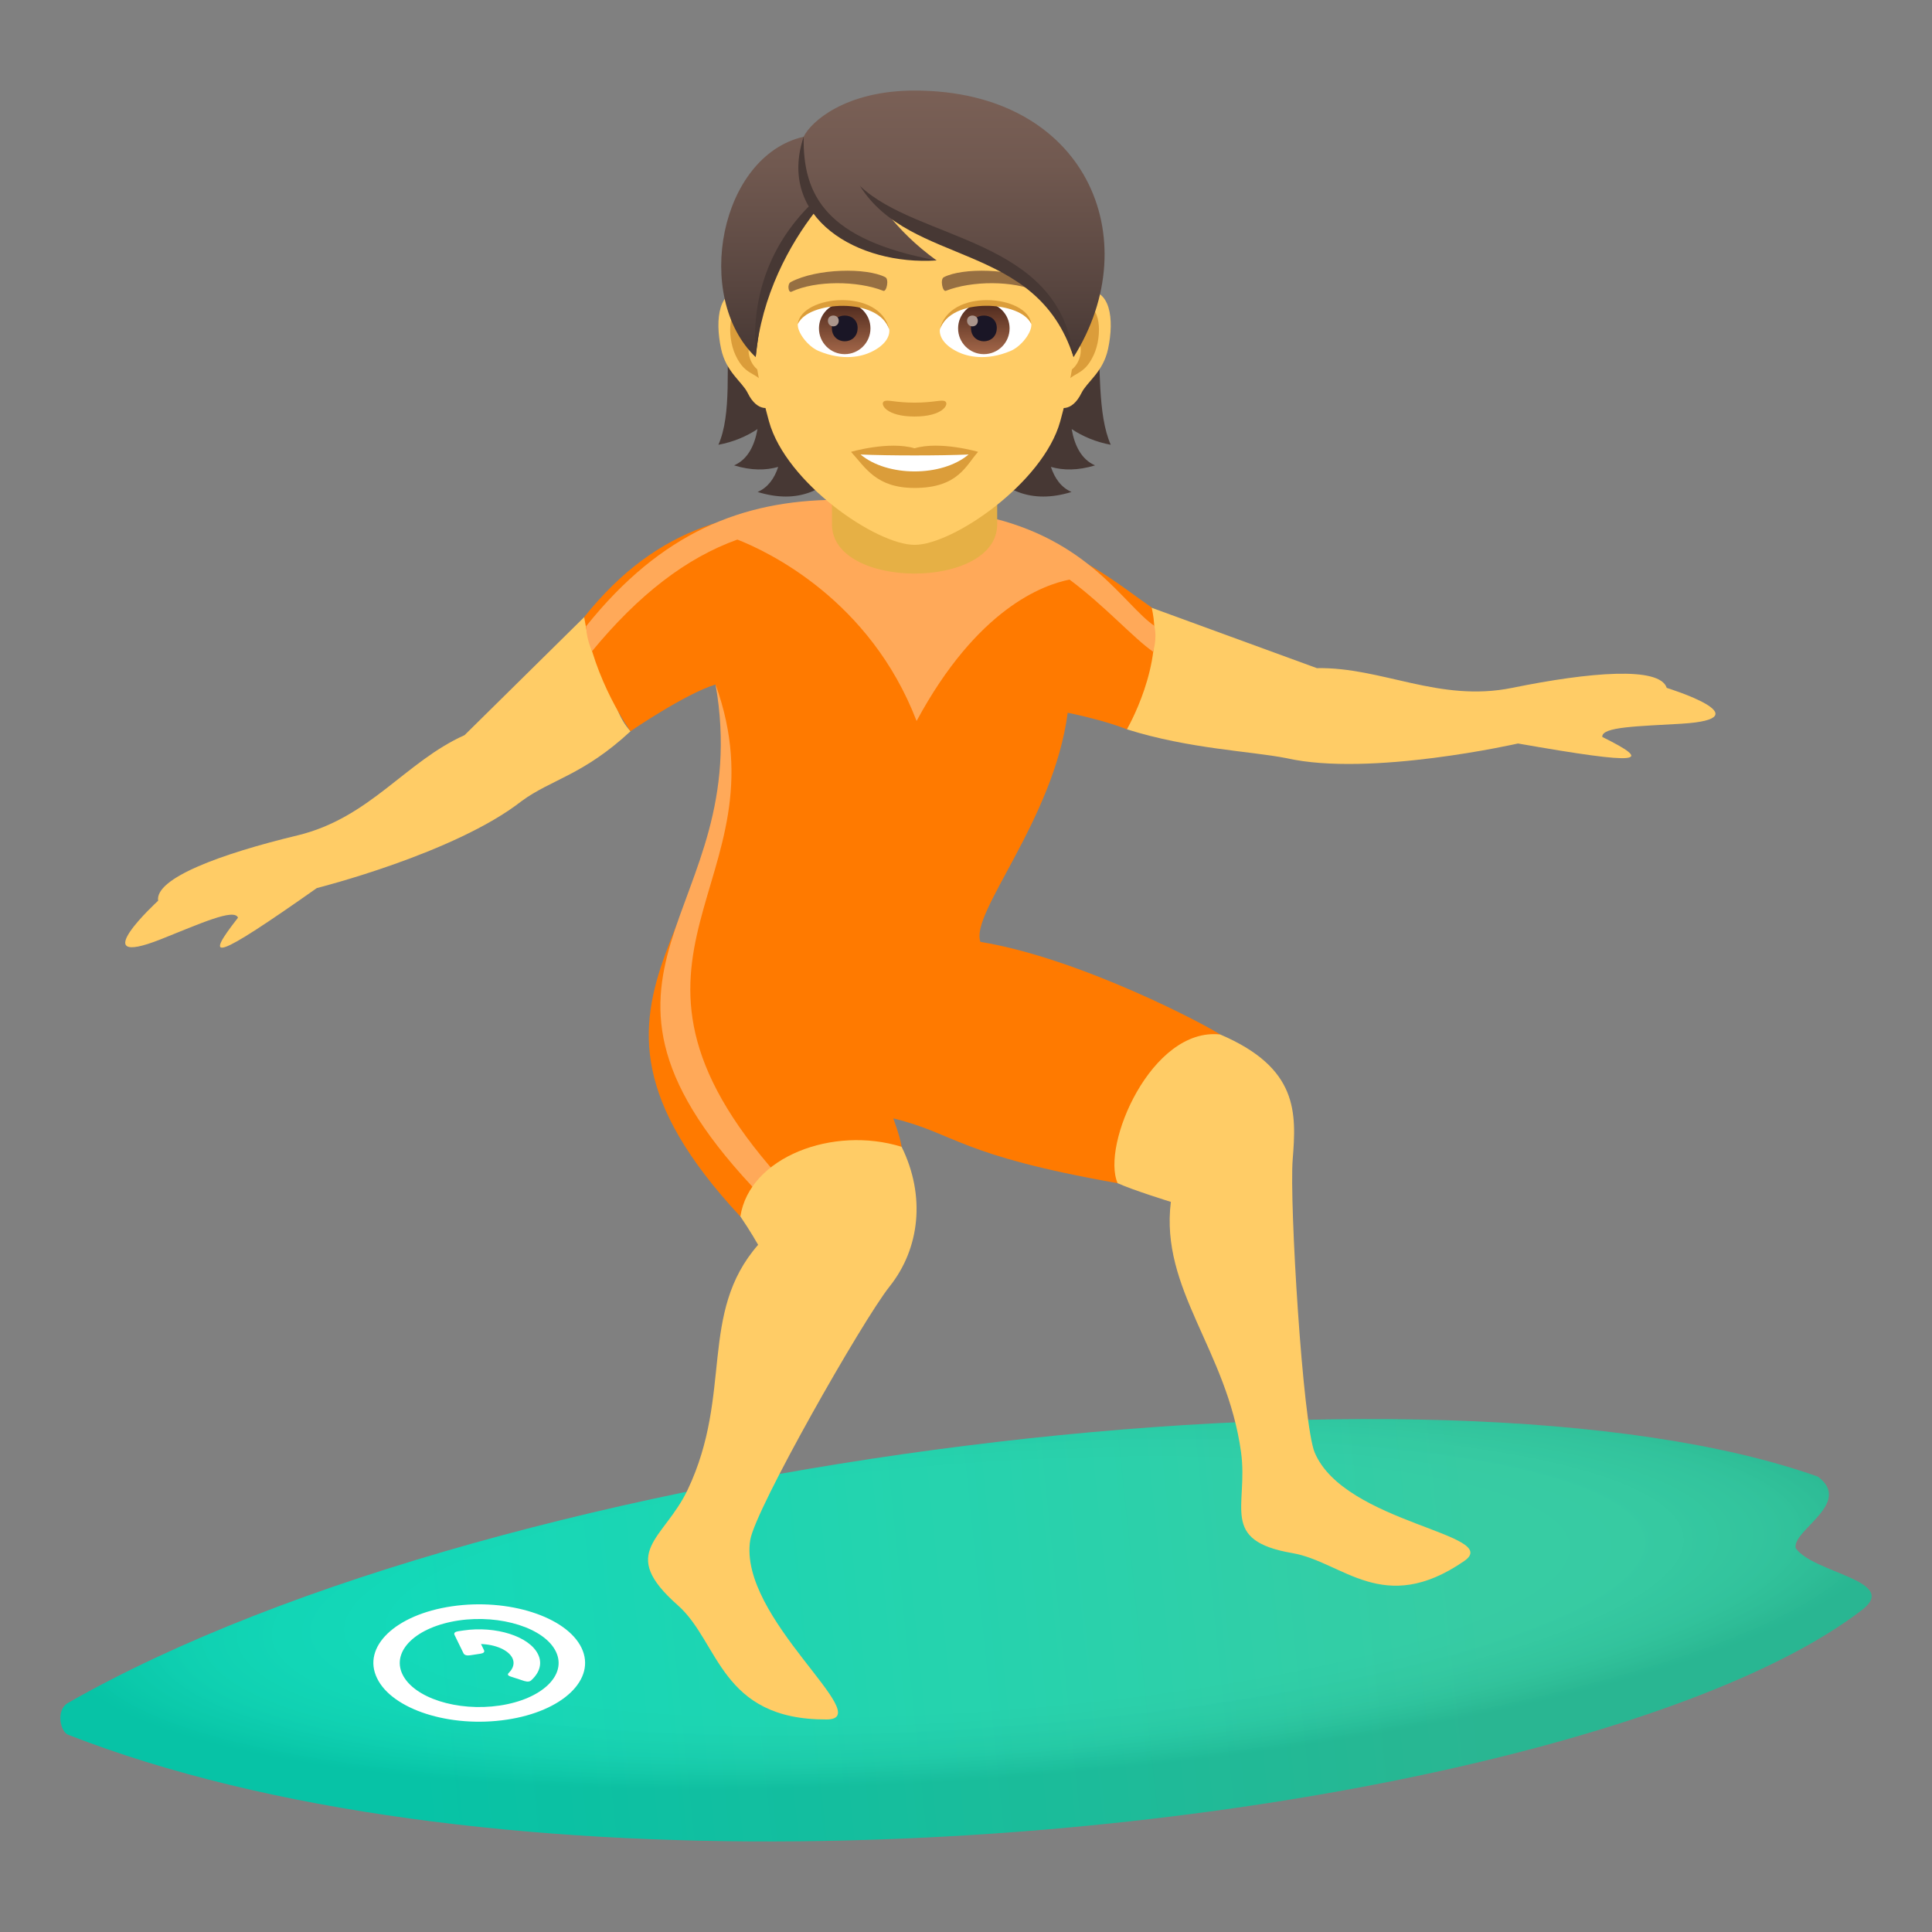 <?xml version="1.0" encoding="utf-8"?>
<!-- Generator: Adobe Illustrator 15.0.0, SVG Export Plug-In . SVG Version: 6.00 Build 0)  -->
<!DOCTYPE svg PUBLIC "-//W3C//DTD SVG 1.1//EN" "http://www.w3.org/Graphics/SVG/1.1/DTD/svg11.dtd">
<svg version="1.1" id="Layer_1" xmlns:x="http://ns.adobe.com/Extensibility/1.0/" xmlns:i="http://ns.adobe.com/AdobeIllustrator/10.0/" xmlns:graph="http://ns.adobe.com/Graphs/1.0/"
	 xmlns="http://www.w3.org/2000/svg" xmlns:xlink="http://www.w3.org/1999/xlink" xmlns:a="http://ns.adobe.com/AdobeSVGViewerExtensions/3.0/"
	 x="0px" y="0px" width="64px" height="64px" viewBox="0 0 64 64" enable-background="new 0 0 64 64" xml:space="preserve">
<rect x="0" y="0" width="64" height="64" fill="#808080" stroke="none"/>
<linearGradient id="SVGID_1_" gradientUnits="userSpaceOnUse" x1="69.522" y1="-136.31" x2="105.125" y2="-132.595" gradientTransform="matrix(1 0 0 -1 -56 -80)">
	<stop  offset="0" style="stop-color:#00D6B3"/>
	<stop  offset="1" style="stop-color:#27C89C"/>
	<a:midPointStop  offset="0" style="stop-color:#00D6B3"/>
	<a:midPointStop  offset="0.5" style="stop-color:#00D6B3"/>
	<a:midPointStop  offset="1" style="stop-color:#27C89C"/>
</linearGradient>
<path fill="url(#SVGID_1_)" d="M59.484,51.283c-0.125-0.59,1.908-1.492,0.736-2.367c-12.521-4.449-43.479-0.775-57.967,7.496
	c-0.412,0.236-0.256,0.953,0.004,1.053c6.645,2.596,15.418,3.621,24.252,3.529c14.731-0.15,29.641-3.404,35.176-7.666
	C62.945,52.361,60.055,52.113,59.484,51.283z"/>
<radialGradient id="SVGID_2_" cx="61.013" cy="-1576.452" r="30.214" gradientTransform="matrix(1 -0.07 -0.015 -0.21 -52.268 -274.207)" gradientUnits="userSpaceOnUse">
	<stop  offset="0.632" style="stop-color:#FFFFFF;stop-opacity:0.3"/>
	<stop  offset="0.713" style="stop-color:#E5E5E6;stop-opacity:0.328"/>
	<stop  offset="0.859" style="stop-color:#A3A1A7;stop-opacity:0.388"/>
	<stop  offset="1" style="stop-color:#393644;stop-opacity:0.475"/>
	<a:midPointStop  offset="0.632" style="stop-color:#FFFFFF;stop-opacity:0.3"/>
	<a:midPointStop  offset="0.5" style="stop-color:#FFFFFF;stop-opacity:0.3"/>
	<a:midPointStop  offset="0.713" style="stop-color:#E5E5E6;stop-opacity:0.328"/>
	<a:midPointStop  offset="0.5" style="stop-color:#E5E5E6;stop-opacity:0.328"/>
	<a:midPointStop  offset="0.859" style="stop-color:#A3A1A7;stop-opacity:0.388"/>
	<a:midPointStop  offset="0.5" style="stop-color:#A3A1A7;stop-opacity:0.388"/>
	<a:midPointStop  offset="1" style="stop-color:#393644;stop-opacity:0.475"/>
</radialGradient>
<path opacity="0.25" fill="url(#SVGID_2_)" enable-background="new    " d="M59.484,51.283c-0.125-0.59,1.908-1.492,0.736-2.367
	c-12.521-4.449-43.479-0.775-57.967,7.496c-0.412,0.236-0.256,0.953,0.004,1.053c6.645,2.596,15.418,3.621,24.252,3.529
	c14.731-0.15,29.641-3.404,35.176-7.666C62.945,52.361,60.055,52.113,59.484,51.283z"/>
<path id="Shape_2_" fill="#FFFFFF" d="M13.333,55.467c-0.375-0.777,0.449-1.576,1.861-1.787c1.396-0.205,2.846,0.254,3.221,1.031
	c0.377,0.779-0.463,1.578-1.859,1.787C15.144,56.707,13.712,56.244,13.333,55.467z M12.49,55.592
	c0.498,1.037,2.416,1.654,4.291,1.375c1.863-0.275,2.982-1.344,2.482-2.381c-0.502-1.037-2.434-1.65-4.295-1.375
	C13.089,53.488,11.986,54.557,12.49,55.592z"/>
<path id="Combined-Shape_2_" fill="#FFFFFF" d="M16.033,54.664c0.029,0.061-0.012,0.102-0.127,0.119l-0.336,0.051
	c-0.113,0.016-0.186-0.008-0.217-0.068l-0.297-0.609c-0.027-0.063,0.014-0.104,0.129-0.121l0.166-0.025
	c1.074-0.158,2.186,0.195,2.473,0.791c0.143,0.291,0.059,0.596-0.215,0.85c-0.047,0.055-0.129,0.066-0.236,0.035l-0.447-0.146
	c-0.107-0.033-0.129-0.076-0.064-0.133c0.141-0.143,0.193-0.314,0.113-0.48c-0.131-0.27-0.564-0.453-1.041-0.467L16.033,54.664z"/>
<path fill="#FFCC66" d="M55.213,22.787c-0.229-0.719-2.551-0.525-5.123,0c-2.424,0.49-4.305-0.693-6.467-0.654l-5.5-2.01
	c-0.354,1.203-0.422,2.842-0.793,4.037c2.08,0.652,4.064,0.717,5.285,0.955c2.766,0.629,7.67-0.486,7.67-0.486
	c4.16,0.729,4.488,0.625,2.793-0.217c-0.033-0.342,1.215-0.352,2.625-0.438C58.492,23.803,55.213,22.787,55.213,22.787z"/>
<path fill="#FFCC66" d="M5.238,29.838c-0.111-0.744,2.066-1.551,4.615-2.164c2.404-0.58,3.57-2.439,5.537-3.322l3.963-3.91
	c0.854,0.938,0.666,2.861,1.535,3.781c-1.584,1.467-2.617,1.586-3.609,2.314c-2.217,1.736-6.783,2.881-6.783,2.881
	C7.07,31.83,6.73,31.875,7.884,30.4c-0.123-0.322-1.254,0.197-2.563,0.717C2.732,32.139,5.238,29.838,5.238,29.838z"/>
<path fill="#FF7A00" d="M40.422,34.271c-0.432-0.297-4.637-2.529-7.944-3.07c-0.357-0.957,2.422-4.016,2.891-7.59
	c0,0,1.229,0.246,1.959,0.551c0,0,1.264-2.156,0.822-4.037c-1.021-0.703-2.6-2.07-5.006-2.561c-1-0.203-4.389-0.758-5.489-0.748
	c-3.043,0.027-5.799,0.486-8.303,3.625c0.328,2.127,1.535,3.781,1.535,3.781s1.82-1.246,2.816-1.547
	c1.623,7.969-6.326,9.947,0.82,17.621c5.068-1.355,5.953-0.83,5.068-3.248c2.096,0.512,2.129,1.211,7.43,2.146
	C38.484,39.453,41.408,34.949,40.422,34.271z"/>
<path fill="#FFA959" d="M23.705,22.676c1.34,7.707-5.795,9.4,1.537,16.969c0.236-0.064,0.324-0.625,0.543-0.682
	C19.251,31.615,26.082,29.289,23.705,22.676z"/>
<path fill="#FFCC66" d="M42.822,38.412c0.123-1.549,0.195-3.035-2.4-4.143c-2.277-0.254-3.957,3.678-3.398,4.926
	c0.498,0.229,1.762,0.619,1.762,0.619c-0.359,2.912,1.859,4.891,2.326,8.297c0.244,1.793-0.73,2.92,1.701,3.338
	c1.668,0.287,3.008,2.111,5.691,0.262c1.301-0.896-3.961-1.24-4.953-3.594C43.156,47.182,42.709,39.809,42.822,38.412z"/>
<path fill="#FFCC66" d="M29.47,42.615c0.996-1.25,1.201-2.99,0.398-4.625c-2.27-0.707-5.039,0.336-5.342,2.307
	c0.33,0.482,0.588,0.939,0.588,0.939c-1.982,2.271-0.828,4.936-2.332,8.109c-0.793,1.67-2.334,2.063-0.324,3.836
	c1.375,1.217,1.398,3.791,4.924,3.779c1.707-0.008-2.947-3.363-2.529-5.947C25.021,49.986,28.576,43.736,29.47,42.615z"/>
<path fill="#FFA959" d="M38.238,20.73c-1.02-0.699-2.139-2.854-5.577-3.619c-0.996-0.223-3.898-0.563-4.996-0.555
	c-3.043,0.029-5.746,1.053-8.25,4.191c0,0,0.008,0.436,0.201,0.82c1.533-1.861,3.111-3.084,4.811-3.693
	c1.01,0.396,4.393,1.992,5.936,6.01c2.008-3.723,4.188-4.51,5.067-4.684c1.172,0.871,2.125,1.945,2.768,2.389
	C38.195,21.59,38.342,21.176,38.238,20.73z"/>
<path fill="#E6B045" d="M27.56,17.369c0,2.175,5.473,2.175,5.473,0c0-0.74,0-2.406,0-2.406H27.56
	C27.56,14.963,27.56,16.629,27.56,17.369z"/>
<path fill="#473834" d="M35.5,14.214c0.37,0.244,0.797,0.426,1.295,0.52c-0.885-2.014,0.449-6.237-2.285-9.341
	c-3.855,0.115-4.388,12.56,0.986,10.904c-0.342-0.147-0.557-0.45-0.683-0.83c0.414,0.118,0.897,0.122,1.462-0.051
	C35.826,15.222,35.598,14.766,35.5,14.214z"/>
<path fill="#473834" d="M25.823,5.393c-2.734,3.104-1.14,7.327-2.025,9.341c0.498-0.094,0.926-0.275,1.295-0.52
	c-0.098,0.552-0.327,1.008-0.776,1.202c0.563,0.173,1.048,0.169,1.462,0.051c-0.125,0.38-0.34,0.683-0.682,0.83
	C30.47,17.952,29.678,5.508,25.823,5.393z"/>
<path id="Path_634_" fill="#FFCC66" d="M35.92,9.633c-0.87,0.105-1.498,3.016-0.951,3.783c0.076,0.107,0.525,0.278,0.857-0.399
	c0.185-0.375,0.717-0.688,0.881-1.463C36.918,10.563,36.787,9.527,35.92,9.633z"/>
<path id="Path_633_" fill="#FFCC66" d="M24.673,9.633c0.871,0.105,1.5,3.016,0.952,3.783c-0.076,0.107-0.526,0.278-0.857-0.399
	c-0.185-0.375-0.716-0.688-0.881-1.463C23.675,10.563,23.807,9.527,24.673,9.633z"/>
<path id="Path_632_" fill="#DB9D3A" d="M35.896,10.19c-0.227,0.071-0.475,0.417-0.609,0.991c0.795-0.171,0.596,1.149-0.094,1.175
	c0.006,0.133,0.016,0.27,0.031,0.413c0.332-0.482,0.67-0.289,1.005-1.006C36.531,11.117,36.459,10.015,35.896,10.19z"/>
<path id="Path_631_" fill="#DB9D3A" d="M25.306,11.18c-0.135-0.572-0.382-0.918-0.609-0.989c-0.563-0.176-0.635,0.927-0.333,1.573
	c0.334,0.717,0.672,0.523,1.005,1.006c0.016-0.145,0.025-0.281,0.031-0.414C24.717,12.323,24.521,11.02,25.306,11.18z"/>
<path fill="#FFCC66" d="M30.296,4.038c-3.772,0-5.589,3.066-5.362,7.009c0.047,0.793,0.268,1.937,0.541,2.916
	c0.565,2.036,3.55,4.086,4.822,4.086s4.256-2.05,4.823-4.086c0.272-0.979,0.493-2.123,0.54-2.916
	C35.886,7.104,34.069,4.038,30.296,4.038z"/>
<path id="Path_630_" fill="#966F42" d="M34.395,9.342c-0.862-0.455-2.514-0.479-3.128-0.16c-0.132,0.062-0.045,0.493,0.065,0.452
	c0.857-0.338,2.241-0.346,3.042,0.029C34.481,9.712,34.525,9.405,34.395,9.342z"/>
<path id="Path_629_" fill="#966F42" d="M26.198,9.342c0.863-0.455,2.512-0.479,3.128-0.16c0.132,0.062,0.045,0.493-0.065,0.452
	c-0.859-0.338-2.239-0.346-3.042,0.029C26.112,9.712,26.068,9.405,26.198,9.342z"/>
<path id="Path_628_" fill="#DB9D3A" d="M31.314,13.298c-0.107-0.075-0.359,0.04-1.018,0.04c-0.657,0-0.91-0.115-1.018-0.04
	c-0.129,0.091,0.076,0.5,1.018,0.5S31.444,13.389,31.314,13.298z"/>
<path id="Path_627_" fill="#DB9D3A" d="M30.296,14.85c-0.849-0.249-2.105,0.118-2.105,0.118c0.479,0.521,0.83,1.196,2.105,1.196
	c1.461,0,1.711-0.768,2.105-1.196C32.402,14.968,31.144,14.6,30.296,14.85z"/>
<path id="Path_626_" fill="#FFFFFF" d="M28.507,15.056c0.889,0.745,2.685,0.75,3.579,0C31.138,15.097,29.46,15.097,28.507,15.056z"
	/>
<path id="Path_625_" fill="#FFFFFF" d="M29.457,10.896c0.033,0.25-0.137,0.545-0.605,0.767c-0.299,0.141-0.918,0.307-1.733-0.036
	c-0.365-0.153-0.721-0.633-0.689-0.897C26.871,9.897,29.044,9.776,29.457,10.896z"/>
<linearGradient id="Oval_1_" gradientUnits="userSpaceOnUse" x1="-424.164" y1="480.478" x2="-424.164" y2="480.738" gradientTransform="matrix(6.57 0 0 -6.57 2814.78 3168.528)">
	<stop  offset="0" style="stop-color:#A6694A"/>
	<stop  offset="1" style="stop-color:#4F2A1E"/>
	<a:midPointStop  offset="0" style="stop-color:#A6694A"/>
	<a:midPointStop  offset="0.5" style="stop-color:#A6694A"/>
	<a:midPointStop  offset="1" style="stop-color:#4F2A1E"/>
</linearGradient>
<circle id="Oval_82_" fill="url(#Oval_1_)" cx="27.982" cy="10.879" r="0.853"/>
<path id="Path_624_" fill="#1A1626" d="M27.556,10.863c0,0.59,0.854,0.59,0.854,0C28.41,10.316,27.556,10.316,27.556,10.863z"/>
<path id="Path_623_" fill="#AB968C" d="M27.426,10.625c0,0.247,0.358,0.247,0.358,0C27.784,10.396,27.426,10.396,27.426,10.625z"/>
<path id="Path_622_" fill="#DB9D3A" d="M29.46,10.929c-0.346-1.112-2.709-0.948-3.032-0.2C26.548,9.771,29.166,9.519,29.46,10.929z"
	/>
<path id="Path_621_" fill="#FFFFFF" d="M31.136,10.896c-0.033,0.25,0.137,0.545,0.605,0.767c0.299,0.141,0.918,0.307,1.733-0.036
	c0.366-0.153,0.722-0.633,0.689-0.897C33.724,9.897,31.548,9.776,31.136,10.896z"/>
<linearGradient id="Oval_2_" gradientUnits="userSpaceOnUse" x1="-426.161" y1="480.478" x2="-426.161" y2="480.738" gradientTransform="matrix(6.57 0 0 -6.57 2832.511 3168.528)">
	<stop  offset="0" style="stop-color:#A6694A"/>
	<stop  offset="1" style="stop-color:#4F2A1E"/>
	<a:midPointStop  offset="0" style="stop-color:#A6694A"/>
	<a:midPointStop  offset="0.5" style="stop-color:#A6694A"/>
	<a:midPointStop  offset="1" style="stop-color:#4F2A1E"/>
</linearGradient>
<circle id="Oval_81_" fill="url(#Oval_2_)" cx="32.591" cy="10.879" r="0.853"/>
<path id="Path_620_" fill="#1A1626" d="M32.165,10.863c0,0.59,0.855,0.59,0.855,0C33.02,10.316,32.165,10.316,32.165,10.863z"/>
<path id="Path_619_" fill="#AB968C" d="M32.035,10.625c0,0.247,0.357,0.247,0.357,0C32.392,10.396,32.035,10.396,32.035,10.625z"/>
<path id="Path_618_" fill="#DB9D3A" d="M31.132,10.929c0.346-1.112,2.708-0.952,3.032-0.2C34.045,9.771,31.427,9.519,31.132,10.929z
	"/>
<linearGradient id="SVGID_3_" gradientUnits="userSpaceOnUse" x1="30.241" y1="11.83" x2="30.241" y2="3">
	<stop  offset="0" style="stop-color:#473834"/>
	<stop  offset="0.272" style="stop-color:#594640"/>
	<stop  offset="0.723" style="stop-color:#715950"/>
	<stop  offset="1" style="stop-color:#7A6056"/>
	<a:midPointStop  offset="0" style="stop-color:#473834"/>
	<a:midPointStop  offset="0.4" style="stop-color:#473834"/>
	<a:midPointStop  offset="1" style="stop-color:#7A6056"/>
</linearGradient>
<path fill="url(#SVGID_3_)" d="M30.296,3c-2.295,0-3.441,1.038-3.674,1.53c-2.775,0.633-3.667,5.307-1.59,7.3
	c0.258-2.124,0.506-3.489,1.921-4.927c0.826,1.104,2.54,1.725,4.074,1.725c-0.727-0.526-1.223-1.043-1.611-1.524
	c2.563,1.174,5.434,1.926,6.147,4.727C38.027,7.911,35.979,3,30.296,3z"/>
<path fill="#473834" d="M26.623,4.529c-0.035,1.956,0.755,3.42,4.404,4.098C28.411,8.804,25.726,7.223,26.623,4.529z"/>
<path fill="#473834" d="M26.852,6.778c-0.953,0.939-2.022,2.566-1.819,5.051c0.189-2.053,1.133-3.744,1.987-4.84
	C26.959,6.923,26.903,6.853,26.852,6.778z"/>
<path fill="#473834" d="M28.486,6.158c1.913,1.827,6.616,1.708,7.076,5.671C34.334,7.975,30.175,8.839,28.486,6.158z"/>
</svg>
